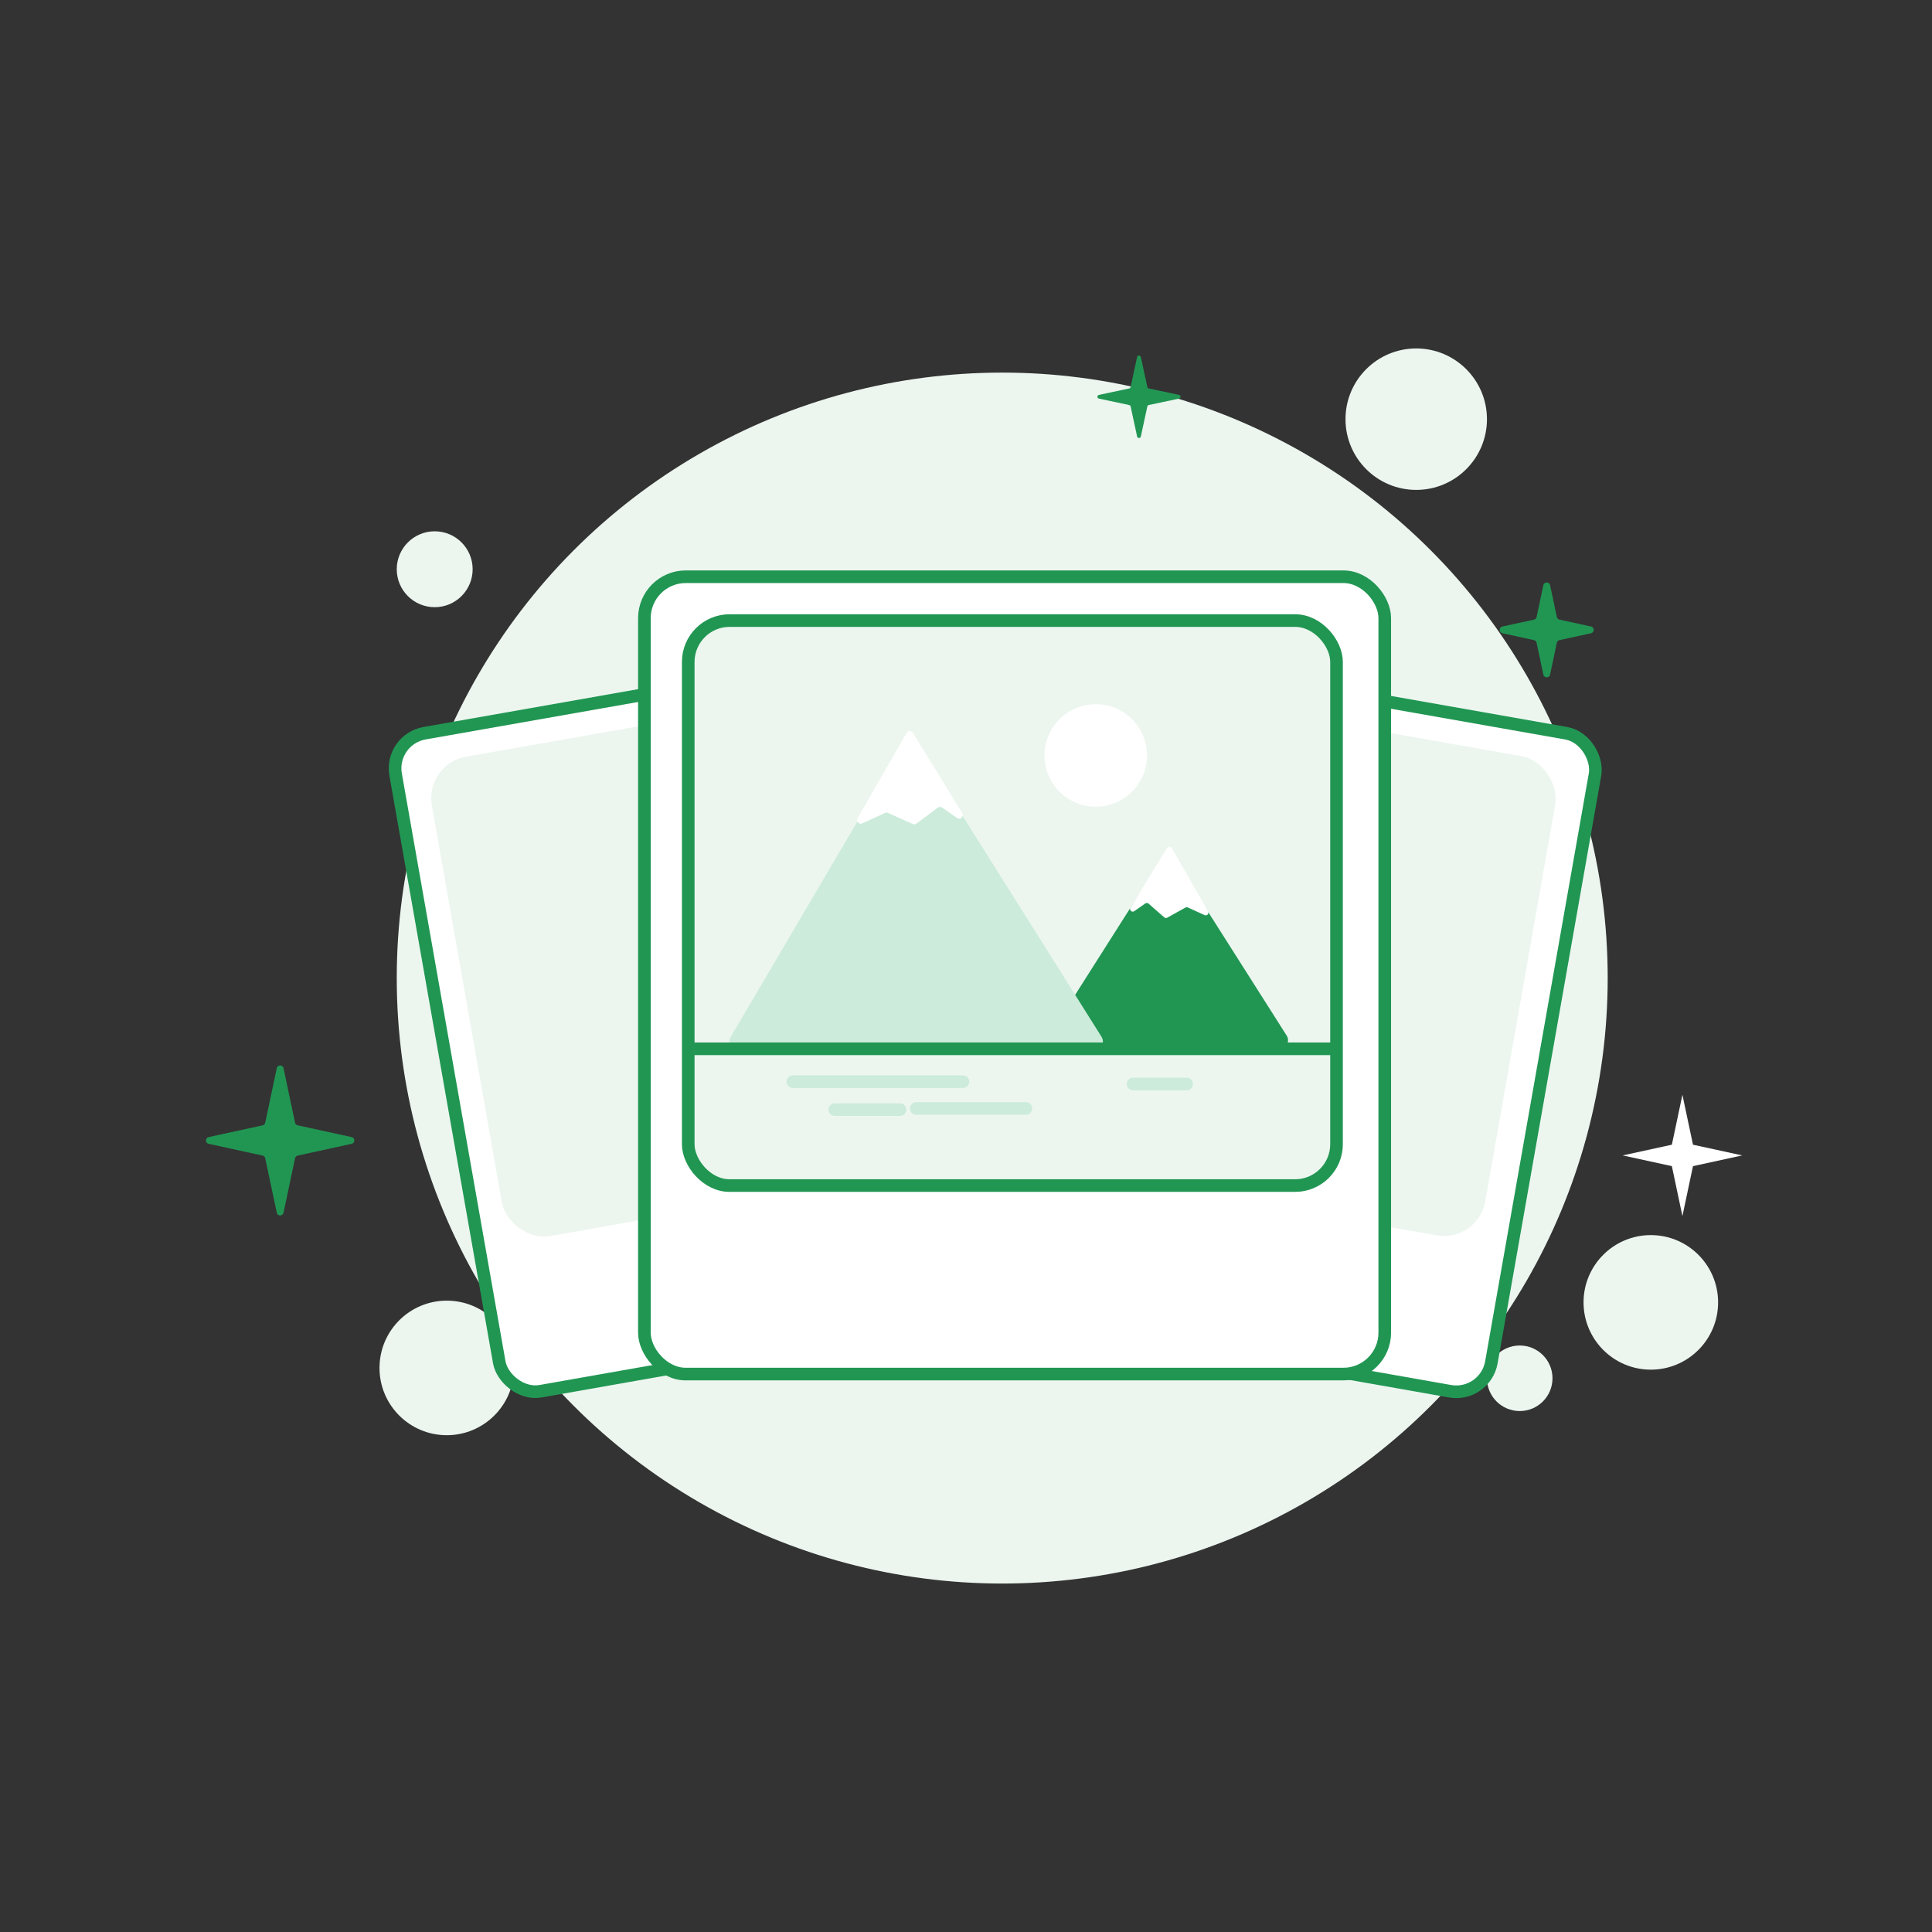 <svg width="360" height="360" viewBox="0 0 360 360" fill="none" xmlns="http://www.w3.org/2000/svg">
<rect x="0" y="0" width="360" height="360" fill="#333333" stroke="none"/>
<circle cx="186.75" cy="182.25" r="112.821" fill="#ECF6EF"/>
<circle cx="81" cy="106.071" r="7.071" fill="#ECF6EF"/>
<circle cx="263.893" cy="78.107" r="13.179" fill="#ECF6EF"/>
<circle cx="83.251" cy="254.893" r="12.536" fill="#ECF6EF"/>
<circle cx="307.607" cy="242.679" r="12.536" fill="#ECF6EF"/>
<circle cx="283.178" cy="256.822" r="6.107" fill="#ECF6EF"/>
<path d="M204.766 74.274C204.394 74.195 204.394 73.663 204.766 73.583L210.402 72.385C210.537 72.356 210.644 72.25 210.673 72.115L211.886 66.519C211.967 66.148 212.496 66.148 212.576 66.519L213.79 72.115C213.819 72.25 213.925 72.356 214.061 72.385L219.696 73.583C220.069 73.663 220.069 74.195 219.696 74.274L214.061 75.472C213.925 75.501 213.819 75.607 213.79 75.743L212.576 81.338C212.496 81.709 211.967 81.709 211.886 81.338L210.673 75.743C210.644 75.607 210.537 75.501 210.402 75.472L204.766 74.274Z" fill="#219653"/>
<path d="M51.572 199.043C51.716 198.363 52.686 198.363 52.83 199.043L54.979 209.195C55.031 209.442 55.224 209.636 55.471 209.69L65.518 211.879C66.193 212.026 66.193 212.988 65.518 213.135L55.471 215.324C55.224 215.378 55.031 215.572 54.979 215.819L52.83 225.971C52.686 226.651 51.716 226.651 51.572 225.971L49.423 215.819C49.37 215.572 49.178 215.378 48.931 215.324L38.883 213.135C38.209 212.988 38.209 212.026 38.883 211.879L48.931 209.69C49.178 209.636 49.37 209.442 49.423 209.195L51.572 199.043Z" fill="#219653"/>
<path d="M287.579 109.043C287.722 108.363 288.693 108.363 288.836 109.043L290.09 114.965C290.142 115.213 290.335 115.406 290.582 115.46L296.46 116.741C297.135 116.888 297.135 117.85 296.46 117.997L290.582 119.278C290.335 119.332 290.142 119.525 290.09 119.773L288.836 125.695C288.693 126.375 287.722 126.375 287.579 125.695L286.325 119.773C286.273 119.525 286.08 119.332 285.833 119.278L279.955 117.997C279.28 117.85 279.28 116.888 279.955 116.741L285.833 115.46C286.08 115.406 286.273 115.213 286.325 114.965L287.579 109.043Z" fill="#219653"/>
<path d="M313.495 203.998L315.463 213.299L324.631 215.296L315.463 217.293L313.495 226.594L311.526 217.293L302.358 215.296L311.526 213.299L313.495 203.998Z" fill="white"/>
<rect x="184.49" y="117.7" width="115.63" height="124.501" rx="6.636" transform="rotate(10 184.49 117.7)" fill="white" stroke="#219653" stroke-width="2.353"/>
<rect x="190.025" y="125.605" width="101.3" height="88.334" rx="6.636" transform="rotate(10 190.025 125.605)" fill="#ECF6EF" stroke="#ECF6EF" stroke-width="2.353"/>
<rect x="72.566" y="137.779" width="115.63" height="124.501" rx="6.636" transform="rotate(-10 72.566 137.779)" fill="white" stroke="#219653" stroke-width="2.353"/>
<rect x="80.471" y="143.314" width="101.3" height="88.334" rx="6.636" transform="rotate(-10 80.471 143.314)" fill="#ECF6EF" stroke="#ECF6EF" stroke-width="2.353"/>
<rect x="120.075" y="107.466" width="137.953" height="148.573" rx="7.711" fill="white" stroke="#219653" stroke-width="2.353"/>
<rect x="128.243" y="115.635" width="120.799" height="105.279" rx="7.711" fill="#ECF6EF" stroke="#219653" stroke-width="2.353"/>
<circle cx="204.175" cy="140.771" r="9.551" fill="white"/>
<path d="M216.28 160.269C216.91 159.277 218.358 159.277 218.988 160.269L239.757 192.971C240.435 194.039 239.668 195.435 238.402 195.435H196.866C195.601 195.435 194.833 194.039 195.512 192.971L216.28 160.269Z" fill="#219653"/>
<path d="M169.964 139.283L204.271 193.84C204.449 194.123 204.246 194.49 203.912 194.49H137.51C137.181 194.49 136.977 194.134 137.144 193.851L169.239 139.294C169.4 139.02 169.795 139.014 169.964 139.283Z" fill="#CCEBDB" stroke="#CCEBDB" stroke-width="2.353"/>
<path d="M168.94 136.548C169.196 136.103 169.834 136.094 170.102 136.531L179.295 151.514C179.678 152.139 178.932 152.842 178.331 152.421L175.545 150.471C175.306 150.303 174.986 150.308 174.752 150.484L170.78 153.463C170.584 153.61 170.324 153.639 170.1 153.54L165.474 151.483C165.297 151.405 165.095 151.406 164.92 151.486L160.669 153.418C160.072 153.689 159.477 153.035 159.804 152.466L168.94 136.548Z" fill="white"/>
<path d="M218.33 158.001C218.14 157.671 217.666 157.664 217.467 157.989L210.647 169.105C210.363 169.569 210.916 170.09 211.362 169.778L213.405 168.348C213.594 168.216 213.849 168.229 214.023 168.381L216.935 170.93C217.094 171.069 217.323 171.093 217.508 170.99L220.887 169.114C221.026 169.036 221.193 169.03 221.338 169.095L224.466 170.518C224.909 170.719 225.351 170.234 225.108 169.812L218.33 158.001Z" fill="white"/>
<path d="M147.735 201.552H179.428" stroke="#CCEBDB" stroke-width="2.353" stroke-linecap="round"/>
<path d="M130.5 195.429H248.142" stroke="#219653" stroke-width="2.353" stroke-linecap="square"/>
<path d="M170.743 206.545H191.153" stroke="#CCEBDB" stroke-width="2.353" stroke-linecap="round"/>
<path d="M155.55 206.762H167.706" stroke="#CCEBDB" stroke-width="2.353" stroke-linecap="round"/>
<path d="M211.122 201.987H221.107" stroke="#CCEBDB" stroke-width="2.353" stroke-linecap="round"/>
</svg>
